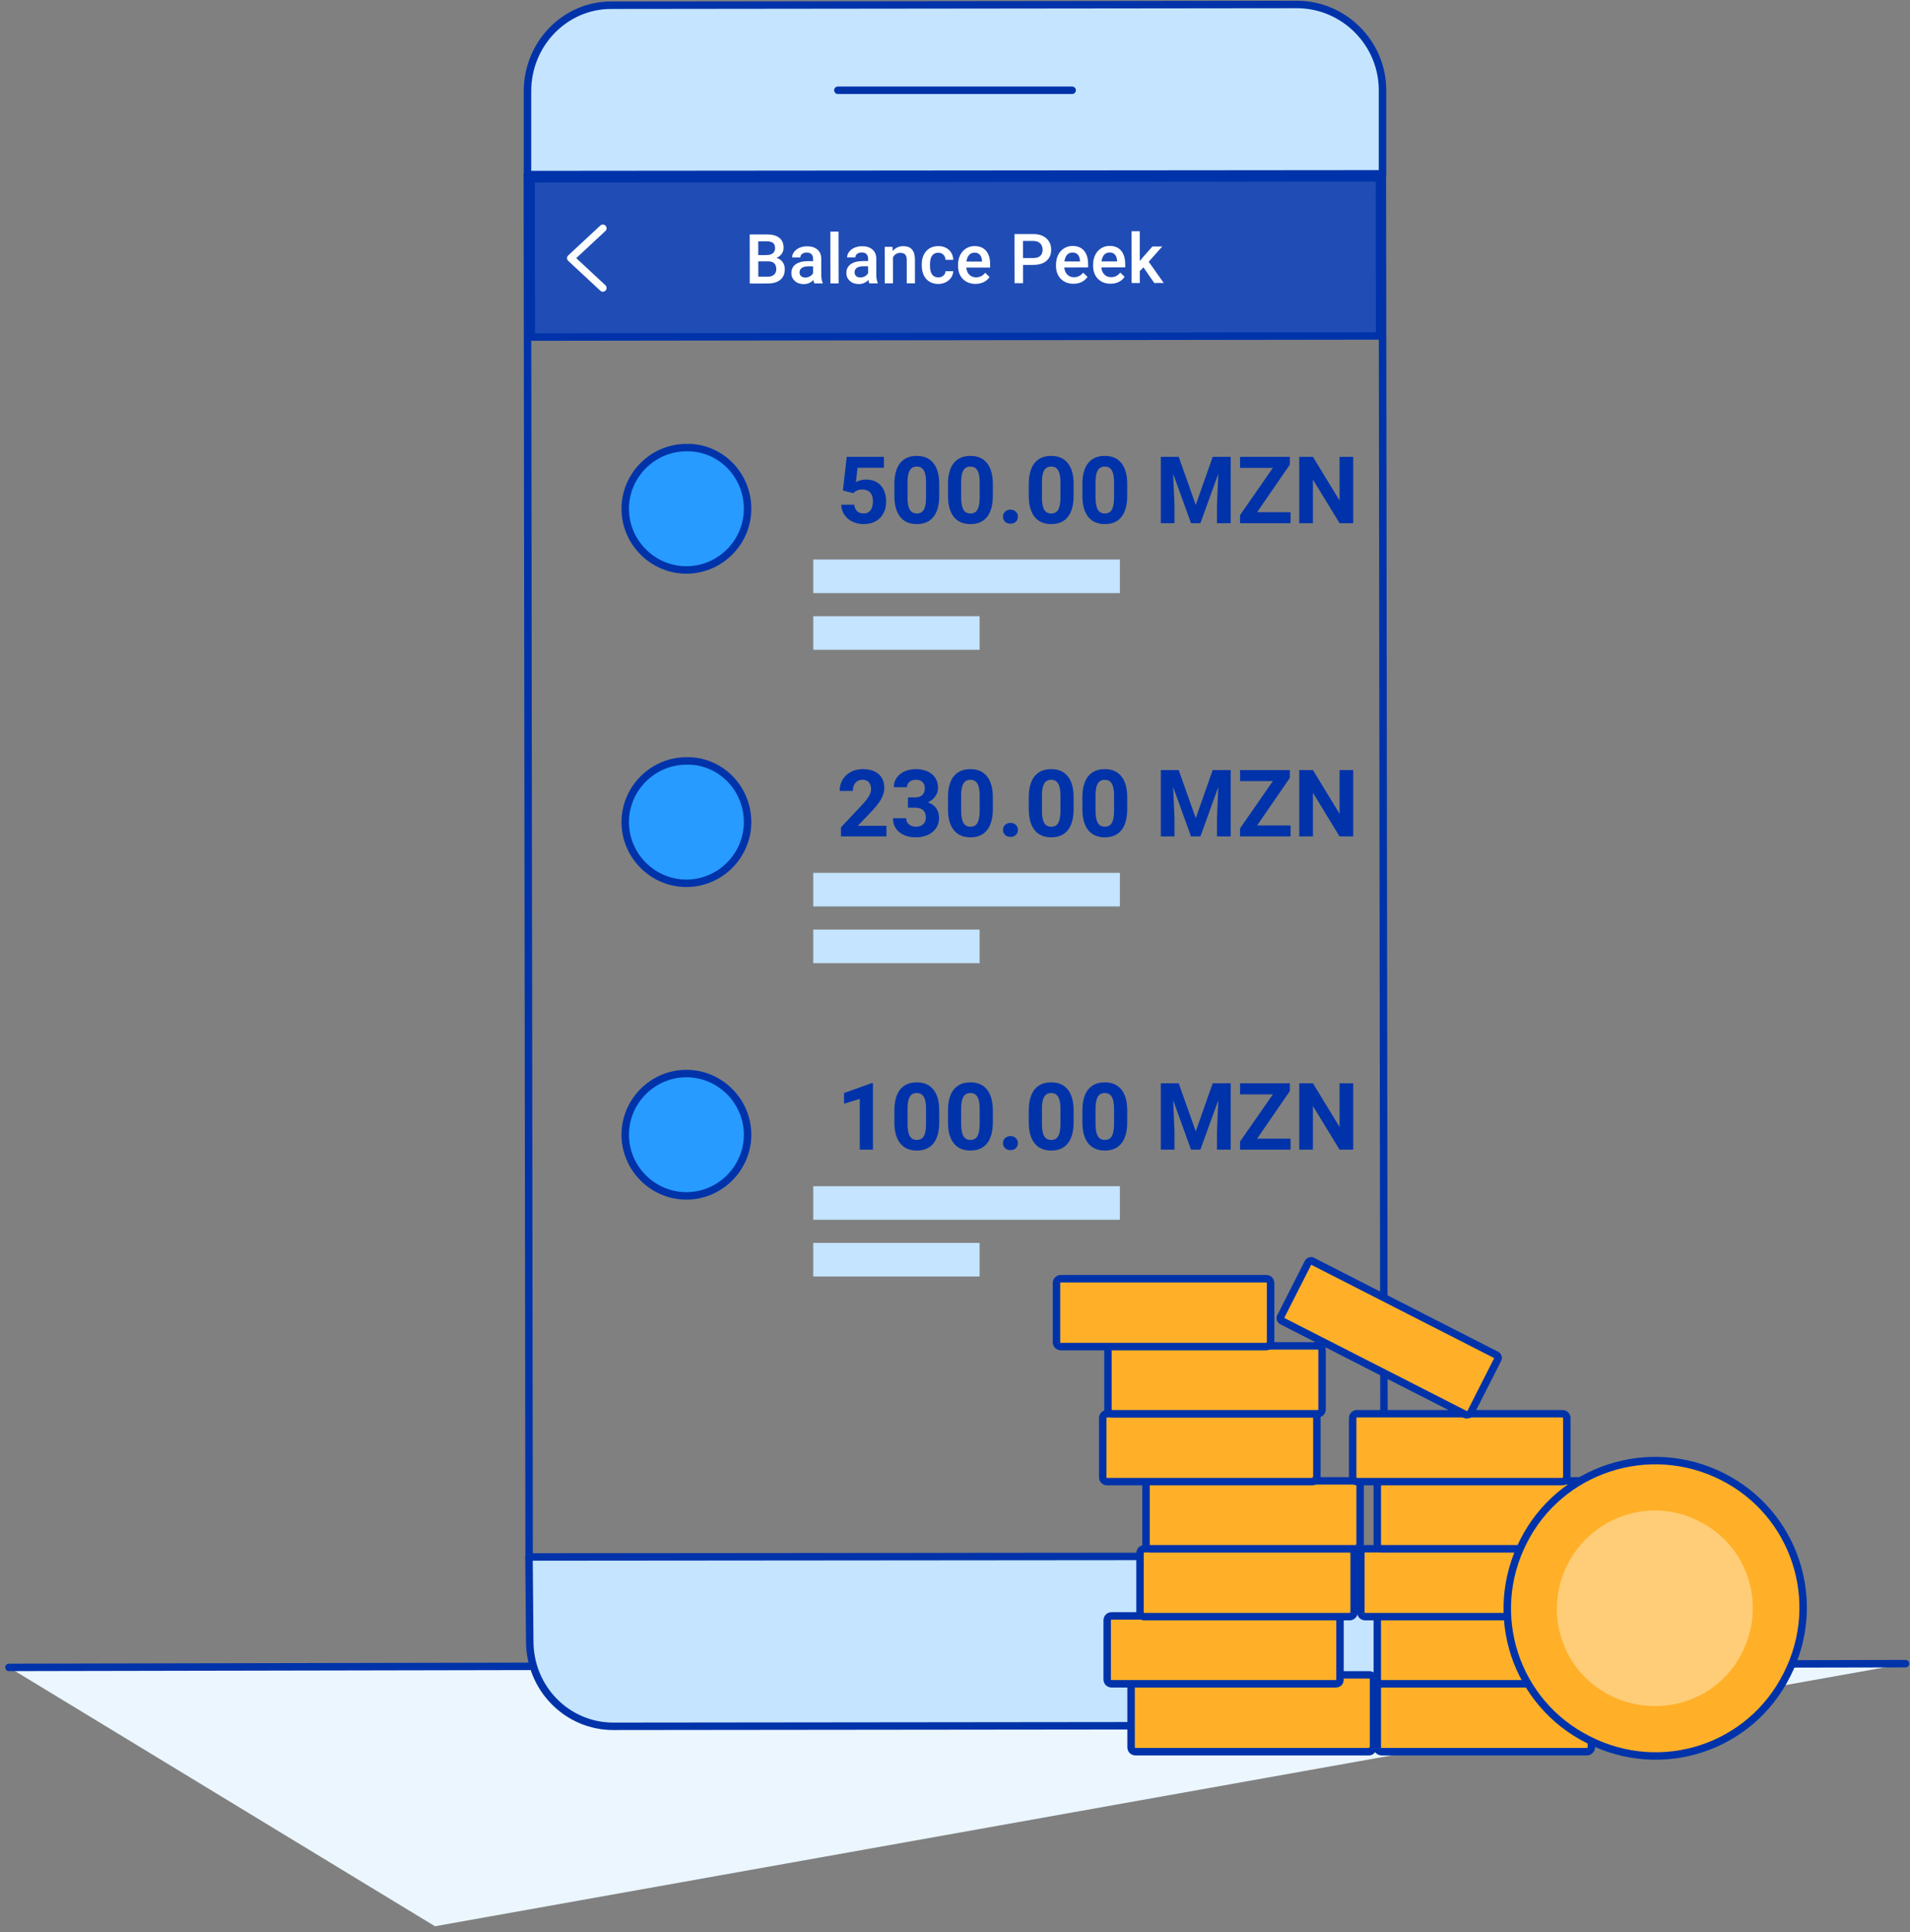 <svg width="256" height="259" viewBox="0 0 256 259" fill="none" xmlns="http://www.w3.org/2000/svg">
<rect x="0" y="0" width="256" height="259" fill="#808080" stroke="none"/>
<path d="M255.4 223L1.2 223.5L58.3 258.2L255.4 223Z" fill="#EBF6FF"/>
<path d="M1.2 223.5L255.4 223" stroke="#0033AA" stroke-miterlimit="10" stroke-linecap="round" stroke-linejoin="round"/>
<path d="M185.278 23.33L70.678 23.48L70.919 208.78L185.519 208.631L185.278 23.33Z" stroke="#0033AA" stroke-miterlimit="10" stroke-linecap="round" stroke-linejoin="round"/>
<path d="M185.3 12.1V23.3L70.7 23.399V12.2C70.7 5.9 75.7 0.7 81.9 0.7L174 0.6C180.2 0.7 185.3 5.8 185.3 12.1Z" fill="#C4E4FF" stroke="#0033AA" stroke-miterlimit="10" stroke-linejoin="round"/>
<path d="M184.884 23.831L71.184 23.979L71.211 45.179L184.911 45.031L184.884 23.831Z" fill="#204DB5" stroke="#0033AA" stroke-miterlimit="10" stroke-linejoin="round"/>
<path d="M112.301 12.1H143.701" stroke="#0033AA" stroke-miterlimit="10" stroke-linecap="round" stroke-linejoin="round"/>
<path d="M71.001 220C71.001 226.3 76 231.399 82.2 231.399L174.301 231.3C180.501 231.3 185.5 226.2 185.5 219.8V208.6L70.9 208.7L71.001 220Z" fill="#C4E4FF" stroke="#0033AA" stroke-miterlimit="10" stroke-linejoin="round"/>
<path d="M80.8 38.6L76.5 34.6L80.8 30.6" stroke="white" stroke-miterlimit="10" stroke-linecap="round" stroke-linejoin="round"/>
<path d="M100.493 38.003L100.484 31.424L102.739 31.421C103.483 31.42 104.05 31.569 104.439 31.866C104.827 32.164 105.022 32.608 105.023 33.199C105.024 33.5 104.943 33.771 104.78 34.012C104.618 34.254 104.38 34.441 104.067 34.574C104.423 34.669 104.697 34.851 104.89 35.119C105.086 35.384 105.185 35.703 105.185 36.077C105.186 36.694 104.988 37.169 104.59 37.501C104.196 37.833 103.63 37.999 102.892 38L100.493 38.003ZM101.632 35.033L101.635 37.089L102.905 37.087C103.263 37.087 103.543 36.998 103.745 36.819C103.946 36.642 104.047 36.394 104.046 36.078C104.045 35.394 103.696 35.045 102.997 35.031L101.632 35.033ZM101.631 34.193L102.752 34.191C103.107 34.191 103.384 34.111 103.583 33.951C103.784 33.788 103.885 33.559 103.885 33.263C103.884 32.938 103.79 32.703 103.604 32.559C103.42 32.414 103.132 32.343 102.74 32.343L101.629 32.345L101.631 34.193ZM109.146 37.992C109.097 37.898 109.055 37.746 109.018 37.536C108.67 37.901 108.242 38.083 107.736 38.084C107.245 38.085 106.844 37.945 106.534 37.665C106.223 37.386 106.067 37.039 106.067 36.627C106.066 36.106 106.258 35.706 106.644 35.429C107.032 35.148 107.586 35.007 108.306 35.006L108.979 35.005L108.979 34.685C108.978 34.431 108.907 34.23 108.765 34.079C108.624 33.926 108.408 33.849 108.119 33.85C107.869 33.85 107.664 33.914 107.505 34.04C107.345 34.164 107.266 34.322 107.266 34.515L106.168 34.517C106.168 34.248 106.256 33.998 106.434 33.766C106.611 33.531 106.852 33.347 107.156 33.214C107.463 33.081 107.805 33.014 108.181 33.014C108.754 33.013 109.21 33.157 109.551 33.446C109.892 33.731 110.067 34.135 110.077 34.656L110.079 36.861C110.08 37.301 110.142 37.652 110.266 37.913L110.266 37.99L109.146 37.992ZM107.938 37.203C108.155 37.202 108.358 37.149 108.548 37.044C108.741 36.938 108.885 36.796 108.981 36.618L108.98 35.697L108.388 35.697C107.981 35.698 107.676 35.769 107.471 35.911C107.266 36.053 107.164 36.253 107.165 36.512C107.165 36.723 107.234 36.892 107.373 37.018C107.515 37.141 107.703 37.203 107.938 37.203ZM112.399 37.988L111.301 37.989L111.292 31.049L112.39 31.047L112.399 37.988ZM116.52 37.982C116.471 37.889 116.429 37.737 116.392 37.526C116.043 37.891 115.616 38.074 115.11 38.074C114.619 38.075 114.218 37.935 113.907 37.656C113.597 37.376 113.441 37.03 113.441 36.617C113.44 36.096 113.632 35.697 114.018 35.419C114.406 35.138 114.96 34.998 115.68 34.997L116.353 34.996L116.353 34.675C116.352 34.422 116.281 34.22 116.139 34.07C115.998 33.916 115.782 33.84 115.493 33.84C115.243 33.84 115.038 33.904 114.879 34.031C114.719 34.154 114.64 34.313 114.64 34.505L113.542 34.507C113.542 34.239 113.63 33.989 113.808 33.757C113.985 33.521 114.226 33.337 114.53 33.204C114.837 33.071 115.179 33.005 115.555 33.004C116.127 33.004 116.584 33.148 116.925 33.436C117.266 33.722 117.441 34.125 117.451 34.646L117.453 36.851C117.454 37.291 117.516 37.642 117.64 37.904L117.64 37.981L116.52 37.982ZM115.312 37.193C115.529 37.193 115.732 37.14 115.922 37.034C116.115 36.928 116.259 36.787 116.355 36.609L116.354 35.687L115.762 35.688C115.355 35.688 115.05 35.76 114.845 35.901C114.64 36.043 114.538 36.244 114.539 36.503C114.539 36.714 114.608 36.882 114.747 37.008C114.889 37.132 115.077 37.193 115.312 37.193ZM119.617 33.089L119.65 33.654C120.011 33.217 120.485 32.998 121.072 32.997C122.09 32.996 122.609 33.578 122.629 34.744L122.633 37.974L121.535 37.976L121.531 34.808C121.53 34.498 121.462 34.269 121.327 34.122C121.194 33.971 120.975 33.896 120.671 33.897C120.228 33.897 119.899 34.098 119.682 34.499L119.687 37.978L118.589 37.98L118.583 33.091L119.617 33.089ZM125.763 37.184C126.037 37.184 126.265 37.103 126.445 36.944C126.626 36.784 126.722 36.586 126.733 36.351L127.768 36.35C127.756 36.654 127.662 36.939 127.485 37.204C127.307 37.467 127.067 37.675 126.762 37.829C126.458 37.983 126.13 38.06 125.778 38.06C125.094 38.061 124.552 37.841 124.15 37.398C123.749 36.956 123.548 36.345 123.547 35.565L123.547 35.452C123.546 34.708 123.744 34.113 124.141 33.666C124.538 33.217 125.08 32.992 125.767 32.991C126.348 32.99 126.821 33.16 127.186 33.5C127.554 33.837 127.747 34.281 127.766 34.832L126.731 34.833C126.719 34.553 126.622 34.323 126.441 34.142C126.263 33.962 126.036 33.872 125.759 33.872C125.403 33.873 125.129 34.002 124.937 34.262C124.744 34.518 124.647 34.908 124.645 35.432L124.645 35.608C124.646 36.139 124.741 36.535 124.931 36.797C125.124 37.055 125.402 37.184 125.763 37.184ZM130.752 38.054C130.057 38.055 129.492 37.837 129.057 37.401C128.626 36.962 128.41 36.378 128.409 35.649L128.409 35.513C128.408 35.025 128.501 34.59 128.687 34.207C128.876 33.821 129.141 33.521 129.481 33.307C129.821 33.093 130.201 32.985 130.619 32.985C131.285 32.984 131.799 33.196 132.161 33.62C132.526 34.044 132.709 34.645 132.71 35.422L132.711 35.865L129.516 35.869C129.55 36.272 129.684 36.592 129.92 36.826C130.158 37.061 130.456 37.178 130.815 37.177C131.318 37.177 131.727 36.973 132.043 36.566L132.635 37.13C132.44 37.422 132.178 37.65 131.85 37.813C131.525 37.973 131.159 38.053 130.752 38.054ZM130.616 33.866C130.315 33.866 130.071 33.972 129.884 34.183C129.701 34.394 129.584 34.688 129.533 35.065L131.625 35.062L131.625 34.98C131.6 34.613 131.502 34.336 131.33 34.149C131.158 33.96 130.92 33.865 130.616 33.866ZM137.12 35.511L137.123 37.955L135.98 37.957L135.972 31.378L138.488 31.375C139.223 31.374 139.806 31.564 140.238 31.947C140.672 32.328 140.889 32.834 140.89 33.464C140.891 34.108 140.679 34.61 140.255 34.969C139.834 35.328 139.242 35.508 138.48 35.509L137.12 35.511ZM137.119 34.594L138.492 34.592C138.899 34.591 139.209 34.496 139.423 34.306C139.636 34.113 139.743 33.836 139.743 33.474C139.742 33.119 139.633 32.836 139.416 32.625C139.199 32.412 138.901 32.302 138.521 32.297L137.116 32.298L137.119 34.594ZM143.883 38.037C143.187 38.038 142.622 37.82 142.188 37.384C141.756 36.945 141.54 36.361 141.539 35.632L141.539 35.496C141.538 35.008 141.631 34.573 141.817 34.19C142.007 33.804 142.271 33.504 142.612 33.29C142.952 33.075 143.331 32.968 143.75 32.968C144.415 32.967 144.929 33.178 145.291 33.603C145.656 34.027 145.839 34.628 145.84 35.405L145.841 35.848L142.646 35.852C142.68 36.255 142.815 36.574 143.05 36.809C143.288 37.044 143.587 37.161 143.945 37.16C144.448 37.16 144.857 36.956 145.173 36.549L145.766 37.113C145.57 37.405 145.309 37.633 144.98 37.796C144.655 37.956 144.289 38.036 143.883 38.037ZM143.746 33.849C143.445 33.849 143.201 33.955 143.015 34.166C142.831 34.377 142.714 34.671 142.664 35.047L144.756 35.045L144.755 34.963C144.731 34.596 144.633 34.319 144.461 34.132C144.289 33.943 144.051 33.848 143.746 33.849ZM148.853 38.031C148.157 38.031 147.592 37.814 147.158 37.378C146.726 36.938 146.51 36.354 146.509 35.625L146.509 35.49C146.509 35.002 146.601 34.566 146.788 34.184C146.977 33.798 147.242 33.498 147.582 33.283C147.922 33.069 148.301 32.962 148.72 32.961C149.386 32.96 149.899 33.172 150.262 33.596C150.627 34.02 150.81 34.621 150.811 35.398L150.811 35.841L147.617 35.845C147.65 36.249 147.785 36.568 148.02 36.803C148.258 37.037 148.557 37.154 148.915 37.154C149.418 37.153 149.828 36.949 150.143 36.542L150.736 37.106C150.541 37.399 150.279 37.627 149.951 37.79C149.626 37.95 149.26 38.03 148.853 38.031ZM148.717 33.842C148.415 33.843 148.171 33.948 147.985 34.159C147.802 34.37 147.684 34.664 147.634 35.041L149.726 35.038L149.726 34.957C149.701 34.59 149.603 34.312 149.431 34.126C149.259 33.936 149.021 33.842 148.717 33.842ZM153.256 35.838L152.768 36.34L152.77 37.935L151.672 37.937L151.663 30.996L152.761 30.995L152.767 34.998L153.109 34.569L154.458 33.044L155.778 33.042L153.964 35.082L155.978 37.931L154.709 37.933L153.256 35.838Z" fill="white"/>
<path d="M100.2 68.2C100.2 72.7 96.5 76.4 92 76.4C87.5 76.4 83.8 72.7 83.8 68.2C83.8 63.7 87.5 60 92 60C96.5 59.9 100.2 63.6 100.2 68.2Z" fill="#279BFF" stroke="#0033AA" stroke-miterlimit="10" stroke-linejoin="round"/>
<path d="M100.2 110.2C100.2 114.7 96.5 118.4 92 118.4C87.5 118.4 83.8 114.7 83.8 110.2C83.8 105.7 87.5 102 92 102C96.5 101.9 100.2 105.6 100.2 110.2Z" fill="#279BFF" stroke="#0033AA" stroke-miterlimit="10" stroke-linejoin="round"/>
<path d="M100.2 152.101C100.2 156.601 96.5 160.301 92 160.301C87.5 160.301 83.8 156.601 83.8 152.101C83.8 147.601 87.5 143.9 92 143.9C96.5 143.9 100.2 147.601 100.2 152.101Z" fill="#279BFF" stroke="#0033AA" stroke-miterlimit="10" stroke-linejoin="round"/>
<path d="M112.975 65.754L113.488 61.232H118.474V62.705H114.936L114.717 64.618C115.136 64.393 115.582 64.281 116.055 64.281C116.902 64.281 117.566 64.544 118.047 65.07C118.527 65.595 118.768 66.33 118.768 67.275C118.768 67.85 118.645 68.365 118.401 68.821C118.161 69.273 117.814 69.626 117.362 69.878C116.91 70.127 116.376 70.251 115.761 70.251C115.224 70.251 114.725 70.143 114.264 69.927C113.804 69.707 113.439 69.4 113.171 69.005C112.906 68.609 112.765 68.159 112.749 67.654H114.497C114.533 68.025 114.662 68.314 114.881 68.522C115.106 68.726 115.397 68.827 115.755 68.827C116.154 68.827 116.462 68.685 116.678 68.4C116.894 68.111 117.002 67.703 117.002 67.178C117.002 66.672 116.878 66.286 116.629 66.017C116.381 65.748 116.028 65.613 115.572 65.613C115.152 65.613 114.812 65.723 114.552 65.943L114.38 66.102L112.975 65.754ZM125.886 66.451C125.886 67.681 125.631 68.622 125.122 69.273C124.613 69.925 123.868 70.251 122.886 70.251C121.916 70.251 121.175 69.931 120.662 69.292C120.149 68.652 119.886 67.736 119.874 66.542V64.905C119.874 63.662 120.13 62.719 120.643 62.076C121.161 61.432 121.904 61.11 122.874 61.11C123.843 61.11 124.585 61.43 125.098 62.069C125.611 62.705 125.874 63.619 125.886 64.813V66.451ZM124.12 64.654C124.12 63.917 124.018 63.381 123.815 63.047C123.615 62.709 123.301 62.54 122.874 62.54C122.458 62.54 122.151 62.701 121.951 63.023C121.756 63.34 121.652 63.839 121.639 64.52V66.683C121.639 67.408 121.737 67.948 121.933 68.302C122.132 68.652 122.45 68.827 122.886 68.827C123.318 68.827 123.629 68.658 123.821 68.32C124.012 67.982 124.112 67.465 124.12 66.768V64.654ZM133.072 66.451C133.072 67.681 132.817 68.622 132.308 69.273C131.799 69.925 131.053 70.251 130.072 70.251C129.102 70.251 128.361 69.931 127.847 69.292C127.334 68.652 127.071 67.736 127.059 66.542V64.905C127.059 63.662 127.316 62.719 127.829 62.076C128.346 61.432 129.09 61.11 130.059 61.11C131.029 61.11 131.77 61.43 132.283 62.069C132.797 62.705 133.06 63.619 133.072 64.813V66.451ZM131.306 64.654C131.306 63.917 131.204 63.381 131 63.047C130.801 62.709 130.487 62.54 130.059 62.54C129.644 62.54 129.336 62.701 129.137 63.023C128.941 63.34 128.837 63.839 128.825 64.52V66.683C128.825 67.408 128.923 67.948 129.118 68.302C129.318 68.652 129.636 68.827 130.072 68.827C130.503 68.827 130.815 68.658 131.006 68.32C131.198 67.982 131.298 67.465 131.306 66.768V64.654ZM134.434 69.261C134.434 68.98 134.528 68.752 134.715 68.577C134.907 68.402 135.145 68.314 135.43 68.314C135.719 68.314 135.958 68.402 136.145 68.577C136.337 68.752 136.432 68.98 136.432 69.261C136.432 69.538 136.339 69.764 136.151 69.939C135.964 70.111 135.724 70.196 135.43 70.196C135.141 70.196 134.903 70.111 134.715 69.939C134.528 69.764 134.434 69.538 134.434 69.261ZM143.899 66.451C143.899 67.681 143.644 68.622 143.135 69.273C142.626 69.925 141.881 70.251 140.899 70.251C139.929 70.251 139.188 69.931 138.675 69.292C138.162 68.652 137.899 67.736 137.887 66.542V64.905C137.887 63.662 138.143 62.719 138.656 62.076C139.174 61.432 139.917 61.11 140.887 61.11C141.856 61.11 142.598 61.43 143.111 62.069C143.624 62.705 143.887 63.619 143.899 64.813V66.451ZM142.133 64.654C142.133 63.917 142.031 63.381 141.828 63.047C141.628 62.709 141.314 62.54 140.887 62.54C140.471 62.54 140.164 62.701 139.964 63.023C139.769 63.34 139.665 63.839 139.652 64.52V66.683C139.652 67.408 139.75 67.948 139.946 68.302C140.145 68.652 140.463 68.827 140.899 68.827C141.331 68.827 141.642 68.658 141.834 68.32C142.025 67.982 142.125 67.465 142.133 66.768V64.654ZM151.085 66.451C151.085 67.681 150.83 68.622 150.321 69.273C149.812 69.925 149.066 70.251 148.085 70.251C147.115 70.251 146.374 69.931 145.86 69.292C145.347 68.652 145.084 67.736 145.072 66.542V64.905C145.072 63.662 145.329 62.719 145.842 62.076C146.359 61.432 147.103 61.11 148.072 61.11C149.042 61.11 149.783 61.43 150.297 62.069C150.81 62.705 151.073 63.619 151.085 64.813V66.451ZM149.319 64.654C149.319 63.917 149.217 63.381 149.013 63.047C148.814 62.709 148.5 62.54 148.072 62.54C147.657 62.54 147.349 62.701 147.15 63.023C146.954 63.34 146.85 63.839 146.838 64.52V66.683C146.838 67.408 146.936 67.948 147.131 68.302C147.331 68.652 147.649 68.827 148.085 68.827C148.516 68.827 148.828 68.658 149.019 68.32C149.211 67.982 149.311 67.465 149.319 66.768V64.654ZM157.983 61.232L160.268 67.685L162.541 61.232H164.949V70.129H163.11V67.697L163.293 63.499L160.892 70.129H159.633L157.238 63.505L157.421 67.697V70.129H155.588V61.232H157.983ZM168.493 68.656H172.978V70.129H166.202V69.053L170.601 62.717H166.208V61.232H172.88V62.283L168.493 68.656ZM181.373 70.129H179.54L175.972 64.275V70.129H174.139V61.232H175.972L179.546 67.098V61.232H181.373V70.129Z" fill="#0033AA"/>
<path d="M150.1 75H109V79.5H150.1V75Z" fill="#C4E4FF"/>
<path d="M131.3 82.6H109V87.1H131.3V82.6Z" fill="#C4E4FF"/>
<path d="M118.81 112.115H112.712V110.905L115.59 107.838C115.985 107.406 116.277 107.029 116.464 106.708C116.656 106.386 116.751 106.08 116.751 105.791C116.751 105.396 116.651 105.086 116.452 104.862C116.252 104.634 115.967 104.52 115.596 104.52C115.197 104.52 114.881 104.659 114.649 104.936C114.421 105.209 114.307 105.569 114.307 106.017H112.535C112.535 105.475 112.663 104.98 112.92 104.532C113.181 104.084 113.547 103.734 114.02 103.481C114.492 103.225 115.028 103.096 115.627 103.096C116.543 103.096 117.254 103.316 117.759 103.756C118.269 104.196 118.523 104.818 118.523 105.62C118.523 106.06 118.409 106.508 118.181 106.964C117.953 107.421 117.562 107.952 117.008 108.559L114.985 110.692H118.81V112.115ZM121.694 106.885H122.635C123.083 106.885 123.415 106.773 123.631 106.549C123.847 106.325 123.955 106.027 123.955 105.657C123.955 105.298 123.847 105.019 123.631 104.82C123.42 104.62 123.126 104.52 122.752 104.52C122.413 104.52 122.13 104.614 121.902 104.801C121.674 104.985 121.56 105.225 121.56 105.522H119.794C119.794 105.058 119.918 104.642 120.167 104.276C120.419 103.905 120.77 103.616 121.218 103.408C121.67 103.2 122.167 103.096 122.709 103.096C123.65 103.096 124.387 103.323 124.921 103.775C125.454 104.223 125.721 104.842 125.721 105.632C125.721 106.04 125.597 106.414 125.348 106.757C125.1 107.099 124.774 107.361 124.371 107.545C124.872 107.724 125.244 107.993 125.489 108.351C125.737 108.71 125.862 109.133 125.862 109.622C125.862 110.413 125.572 111.046 124.994 111.523C124.42 111.999 123.658 112.237 122.709 112.237C121.821 112.237 121.094 112.003 120.527 111.535C119.965 111.066 119.684 110.447 119.684 109.677H121.45C121.45 110.011 121.574 110.284 121.823 110.496C122.075 110.708 122.385 110.814 122.752 110.814C123.171 110.814 123.499 110.704 123.735 110.484C123.976 110.26 124.096 109.964 124.096 109.598C124.096 108.71 123.607 108.266 122.629 108.266H121.694V106.885ZM133.072 108.437C133.072 109.667 132.817 110.608 132.308 111.26C131.799 111.912 131.053 112.237 130.072 112.237C129.102 112.237 128.361 111.918 127.847 111.278C127.334 110.639 127.071 109.722 127.059 108.529V106.891C127.059 105.649 127.316 104.706 127.829 104.062C128.346 103.418 129.09 103.096 130.059 103.096C131.029 103.096 131.77 103.416 132.283 104.056C132.797 104.691 133.06 105.606 133.072 106.799V108.437ZM131.306 106.64C131.306 105.903 131.204 105.367 131 105.033C130.801 104.695 130.487 104.526 130.059 104.526C129.644 104.526 129.336 104.687 129.137 105.009C128.941 105.327 128.837 105.826 128.825 106.506V108.669C128.825 109.394 128.923 109.934 129.118 110.288C129.318 110.639 129.636 110.814 130.072 110.814C130.503 110.814 130.815 110.645 131.006 110.307C131.198 109.968 131.298 109.451 131.306 108.755V106.64ZM134.434 111.248C134.434 110.967 134.528 110.738 134.715 110.563C134.907 110.388 135.145 110.3 135.43 110.3C135.719 110.3 135.958 110.388 136.145 110.563C136.337 110.738 136.432 110.967 136.432 111.248C136.432 111.525 136.339 111.751 136.151 111.926C135.964 112.097 135.724 112.182 135.43 112.182C135.141 112.182 134.903 112.097 134.715 111.926C134.528 111.751 134.434 111.525 134.434 111.248ZM143.899 108.437C143.899 109.667 143.644 110.608 143.135 111.26C142.626 111.912 141.881 112.237 140.899 112.237C139.929 112.237 139.188 111.918 138.675 111.278C138.162 110.639 137.899 109.722 137.887 108.529V106.891C137.887 105.649 138.143 104.706 138.656 104.062C139.174 103.418 139.917 103.096 140.887 103.096C141.856 103.096 142.598 103.416 143.111 104.056C143.624 104.691 143.887 105.606 143.899 106.799V108.437ZM142.133 106.64C142.133 105.903 142.031 105.367 141.828 105.033C141.628 104.695 141.314 104.526 140.887 104.526C140.471 104.526 140.164 104.687 139.964 105.009C139.769 105.327 139.665 105.826 139.652 106.506V108.669C139.652 109.394 139.75 109.934 139.946 110.288C140.145 110.639 140.463 110.814 140.899 110.814C141.331 110.814 141.642 110.645 141.834 110.307C142.025 109.968 142.125 109.451 142.133 108.755V106.64ZM151.085 108.437C151.085 109.667 150.83 110.608 150.321 111.26C149.812 111.912 149.066 112.237 148.085 112.237C147.115 112.237 146.374 111.918 145.86 111.278C145.347 110.639 145.084 109.722 145.072 108.529V106.891C145.072 105.649 145.329 104.706 145.842 104.062C146.359 103.418 147.103 103.096 148.072 103.096C149.042 103.096 149.783 103.416 150.297 104.056C150.81 104.691 151.073 105.606 151.085 106.799V108.437ZM149.319 106.64C149.319 105.903 149.217 105.367 149.013 105.033C148.814 104.695 148.5 104.526 148.072 104.526C147.657 104.526 147.349 104.687 147.15 105.009C146.954 105.327 146.85 105.826 146.838 106.506V108.669C146.838 109.394 146.936 109.934 147.131 110.288C147.331 110.639 147.649 110.814 148.085 110.814C148.516 110.814 148.828 110.645 149.019 110.307C149.211 109.968 149.311 109.451 149.319 108.755V106.64ZM157.983 103.219L160.268 109.671L162.541 103.219H164.949V112.115H163.11V109.683L163.293 105.486L160.892 112.115H159.633L157.238 105.492L157.421 109.683V112.115H155.588V103.219H157.983ZM168.493 110.643H172.978V112.115H166.202V111.04L170.601 104.703H166.208V103.219H172.88V104.27L168.493 110.643ZM181.373 112.115H179.54L175.972 106.262V112.115H174.139V103.219H175.972L179.546 109.085V103.219H181.373V112.115Z" fill="#0033AA"/>
<path d="M150.1 117H109V121.5H150.1V117Z" fill="#C4E4FF"/>
<path d="M131.3 124.601H109V129.101H131.3V124.601Z" fill="#C4E4FF"/>
<path d="M117.002 154.1H115.236V147.293L113.128 147.947V146.511L116.812 145.191H117.002V154.1ZM125.886 150.421C125.886 151.651 125.631 152.592 125.122 153.244C124.613 153.896 123.868 154.222 122.886 154.222C121.916 154.222 121.175 153.902 120.662 153.263C120.149 152.623 119.886 151.706 119.874 150.513V148.875C119.874 147.633 120.13 146.69 120.643 146.046C121.161 145.403 121.904 145.081 122.874 145.081C123.843 145.081 124.585 145.401 125.098 146.04C125.611 146.676 125.874 147.59 125.886 148.784V150.421ZM124.12 148.625C124.12 147.888 124.018 147.352 123.815 147.018C123.615 146.68 123.301 146.511 122.874 146.511C122.458 146.511 122.151 146.672 121.951 146.993C121.756 147.311 121.652 147.81 121.639 148.49V150.653C121.639 151.379 121.737 151.918 121.933 152.273C122.132 152.623 122.45 152.798 122.886 152.798C123.318 152.798 123.629 152.629 123.821 152.291C124.012 151.953 124.112 151.436 124.12 150.739V148.625ZM133.072 150.421C133.072 151.651 132.817 152.592 132.308 153.244C131.799 153.896 131.053 154.222 130.072 154.222C129.102 154.222 128.361 153.902 127.847 153.263C127.334 152.623 127.071 151.706 127.059 150.513V148.875C127.059 147.633 127.316 146.69 127.829 146.046C128.346 145.403 129.09 145.081 130.059 145.081C131.029 145.081 131.77 145.401 132.283 146.04C132.797 146.676 133.06 147.59 133.072 148.784V150.421ZM131.306 148.625C131.306 147.888 131.204 147.352 131 147.018C130.801 146.68 130.487 146.511 130.059 146.511C129.644 146.511 129.336 146.672 129.137 146.993C128.941 147.311 128.837 147.81 128.825 148.49V150.653C128.825 151.379 128.923 151.918 129.118 152.273C129.318 152.623 129.636 152.798 130.072 152.798C130.503 152.798 130.815 152.629 131.006 152.291C131.198 151.953 131.298 151.436 131.306 150.739V148.625ZM134.434 153.232C134.434 152.951 134.528 152.723 134.715 152.548C134.907 152.372 135.145 152.285 135.43 152.285C135.719 152.285 135.958 152.372 136.145 152.548C136.337 152.723 136.432 152.951 136.432 153.232C136.432 153.509 136.339 153.735 136.151 153.91C135.964 154.081 135.724 154.167 135.43 154.167C135.141 154.167 134.903 154.081 134.715 153.91C134.528 153.735 134.434 153.509 134.434 153.232ZM143.899 150.421C143.899 151.651 143.644 152.592 143.135 153.244C142.626 153.896 141.881 154.222 140.899 154.222C139.929 154.222 139.188 153.902 138.675 153.263C138.162 152.623 137.899 151.706 137.887 150.513V148.875C137.887 147.633 138.143 146.69 138.656 146.046C139.174 145.403 139.917 145.081 140.887 145.081C141.856 145.081 142.598 145.401 143.111 146.04C143.624 146.676 143.887 147.59 143.899 148.784V150.421ZM142.133 148.625C142.133 147.888 142.031 147.352 141.828 147.018C141.628 146.68 141.314 146.511 140.887 146.511C140.471 146.511 140.164 146.672 139.964 146.993C139.769 147.311 139.665 147.81 139.652 148.49V150.653C139.652 151.379 139.75 151.918 139.946 152.273C140.145 152.623 140.463 152.798 140.899 152.798C141.331 152.798 141.642 152.629 141.834 152.291C142.025 151.953 142.125 151.436 142.133 150.739V148.625ZM151.085 150.421C151.085 151.651 150.83 152.592 150.321 153.244C149.812 153.896 149.066 154.222 148.085 154.222C147.115 154.222 146.374 153.902 145.86 153.263C145.347 152.623 145.084 151.706 145.072 150.513V148.875C145.072 147.633 145.329 146.69 145.842 146.046C146.359 145.403 147.103 145.081 148.072 145.081C149.042 145.081 149.783 145.401 150.297 146.04C150.81 146.676 151.073 147.59 151.085 148.784V150.421ZM149.319 148.625C149.319 147.888 149.217 147.352 149.013 147.018C148.814 146.68 148.5 146.511 148.072 146.511C147.657 146.511 147.349 146.672 147.15 146.993C146.954 147.311 146.85 147.81 146.838 148.49V150.653C146.838 151.379 146.936 151.918 147.131 152.273C147.331 152.623 147.649 152.798 148.085 152.798C148.516 152.798 148.828 152.629 149.019 152.291C149.211 151.953 149.311 151.436 149.319 150.739V148.625ZM157.983 145.203L160.268 151.656L162.541 145.203H164.949V154.1H163.11V151.668L163.293 147.47L160.892 154.1H159.633L157.238 147.476L157.421 151.668V154.1H155.588V145.203H157.983ZM168.493 152.627H172.978V154.1H166.202V153.024L170.601 146.688H166.208V145.203H172.88V146.254L168.493 152.627ZM181.373 154.1H179.54L175.972 148.246V154.1H174.139V145.203H175.972L179.546 151.069V145.203H181.373V154.1Z" fill="#0033AA"/>
<path d="M150.1 159H109V163.5H150.1V159Z" fill="#C4E4FF"/>
<path d="M131.3 166.6H109V171.1H131.3V166.6Z" fill="#C4E4FF"/>
<path d="M183.5 234.8H152.199C151.899 234.8 151.6 234.6 151.6 234.2V225.1C151.6 224.8 151.799 224.5 152.199 224.5H183.5C183.8 224.5 184.1 224.7 184.1 225.1V234.2C184 234.5 183.8 234.8 183.5 234.8Z" fill="#FFB028" stroke="#0033AA" stroke-miterlimit="10" stroke-linejoin="round"/>
<path d="M179 225.7H149C148.7 225.7 148.399 225.5 148.399 225.1V217.2C148.399 216.9 148.6 216.6 149 216.6H179C179.3 216.6 179.6 216.8 179.6 217.2V225.1C179.6 225.5 179.4 225.7 179 225.7Z" fill="#FFB028" stroke="#0033AA" stroke-miterlimit="10" stroke-linejoin="round"/>
<path d="M180.9 216.7H153.4C153.1 216.7 152.8 216.5 152.8 216.1V208.2C152.8 207.9 153 207.6 153.4 207.6H180.9C181.2 207.6 181.5 207.8 181.5 208.2V216.1C181.5 216.4 181.2 216.7 180.9 216.7Z" fill="#FFB028" stroke="#0033AA" stroke-miterlimit="10" stroke-linejoin="round"/>
<path d="M181.699 207.6H154.199C153.899 207.6 153.6 207.4 153.6 207V199.1C153.6 198.8 153.799 198.5 154.199 198.5H181.699C181.999 198.5 182.3 198.7 182.3 199.1V207C182.2 207.4 181.999 207.6 181.699 207.6Z" fill="#FFB028" stroke="#0033AA" stroke-miterlimit="10" stroke-linejoin="round"/>
<path d="M175.9 198.6H148.4C148.1 198.6 147.8 198.4 147.8 198V190.1C147.8 189.8 148 189.5 148.4 189.5H175.9C176.2 189.5 176.5 189.7 176.5 190.1V198C176.4 198.3 176.2 198.6 175.9 198.6Z" fill="#FFB028" stroke="#0033AA" stroke-miterlimit="10" stroke-linejoin="round"/>
<path d="M176.6 189.5H149.1C148.8 189.5 148.5 189.3 148.5 188.9V181C148.5 180.7 148.7 180.4 149.1 180.4H176.6C176.9 180.4 177.2 180.6 177.2 181V188.9C177.2 189.3 176.9 189.5 176.6 189.5Z" fill="#FFB028" stroke="#0033AA" stroke-miterlimit="10" stroke-linejoin="round"/>
<path d="M169.699 180.5H142.199C141.899 180.5 141.6 180.3 141.6 179.9V172C141.6 171.7 141.799 171.4 142.199 171.4H169.699C169.999 171.4 170.3 171.6 170.3 172V179.9C170.3 180.2 169.999 180.5 169.699 180.5Z" fill="#FFB028" stroke="#0033AA" stroke-miterlimit="10" stroke-linejoin="round"/>
<path d="M212.699 234.8H185.199C184.899 234.8 184.6 234.6 184.6 234.2V226.3C184.6 226 184.799 225.7 185.199 225.7H212.699C212.999 225.7 213.3 225.9 213.3 226.3V234.2C213.3 234.5 212.999 234.8 212.699 234.8Z" fill="#FFB028" stroke="#0033AA" stroke-miterlimit="10" stroke-linejoin="round"/>
<path d="M212.699 225.7H185.199C184.899 225.7 184.6 225.5 184.6 225.1V217.2C184.6 216.9 184.799 216.6 185.199 216.6H212.699C212.999 216.6 213.3 216.8 213.3 217.2V225.1C213.3 225.5 212.999 225.7 212.699 225.7Z" fill="#FFB028" stroke="#0033AA" stroke-miterlimit="10" stroke-linejoin="round"/>
<path d="M210.5 216.7H183C182.7 216.7 182.399 216.5 182.399 216.1V208.2C182.399 207.9 182.6 207.6 183 207.6H210.5C210.8 207.6 211.1 207.8 211.1 208.2V216.1C211.1 216.4 210.8 216.7 210.5 216.7Z" fill="#FFB028" stroke="#0033AA" stroke-miterlimit="10" stroke-linejoin="round"/>
<path d="M212.699 207.6H185.199C184.899 207.6 184.6 207.4 184.6 207V199.1C184.6 198.8 184.799 198.5 185.199 198.5H212.699C212.999 198.5 213.3 198.7 213.3 199.1V207C213.3 207.4 212.999 207.6 212.699 207.6Z" fill="#FFB028" stroke="#0033AA" stroke-miterlimit="10" stroke-linejoin="round"/>
<path d="M209.4 198.6H181.9C181.6 198.6 181.3 198.4 181.3 198V190.1C181.3 189.8 181.5 189.5 181.9 189.5H209.4C209.7 189.5 210 189.7 210 190.1V198C210 198.3 209.7 198.6 209.4 198.6Z" fill="#FFB028" stroke="#0033AA" stroke-miterlimit="10" stroke-linejoin="round"/>
<path d="M196.4 189.6L171.9 177.1C171.6 177 171.5 176.6 171.7 176.4L175.3 169.3C175.4 169 175.8 168.9 176 169.1L200.5 181.6C200.8 181.7 200.9 182.1 200.7 182.3L197.1 189.4C197 189.6 196.6 189.7 196.4 189.6Z" fill="#FFB028" stroke="#0033AA" stroke-miterlimit="10" stroke-linejoin="round"/>
<path d="M204.2 206.6C199.2 216.4 203.1 228.3 212.9 233.2C222.7 238.2 234.6 234.299 239.5 224.499C244.5 214.699 240.6 202.799 230.8 197.899C221 192.999 209.1 196.9 204.2 206.6Z" fill="#FFB028" stroke="#0033AA" stroke-miterlimit="10" stroke-linejoin="round"/>
<path d="M210.1 209.7C206.8 216.2 209.399 224.101 215.899 227.301C222.399 230.501 230.299 228 233.499 221.5C236.799 215 234.199 207.1 227.699 203.9C221.299 200.6 213.4 203.2 210.1 209.7Z" fill="#FFCD77"/>
</svg>
